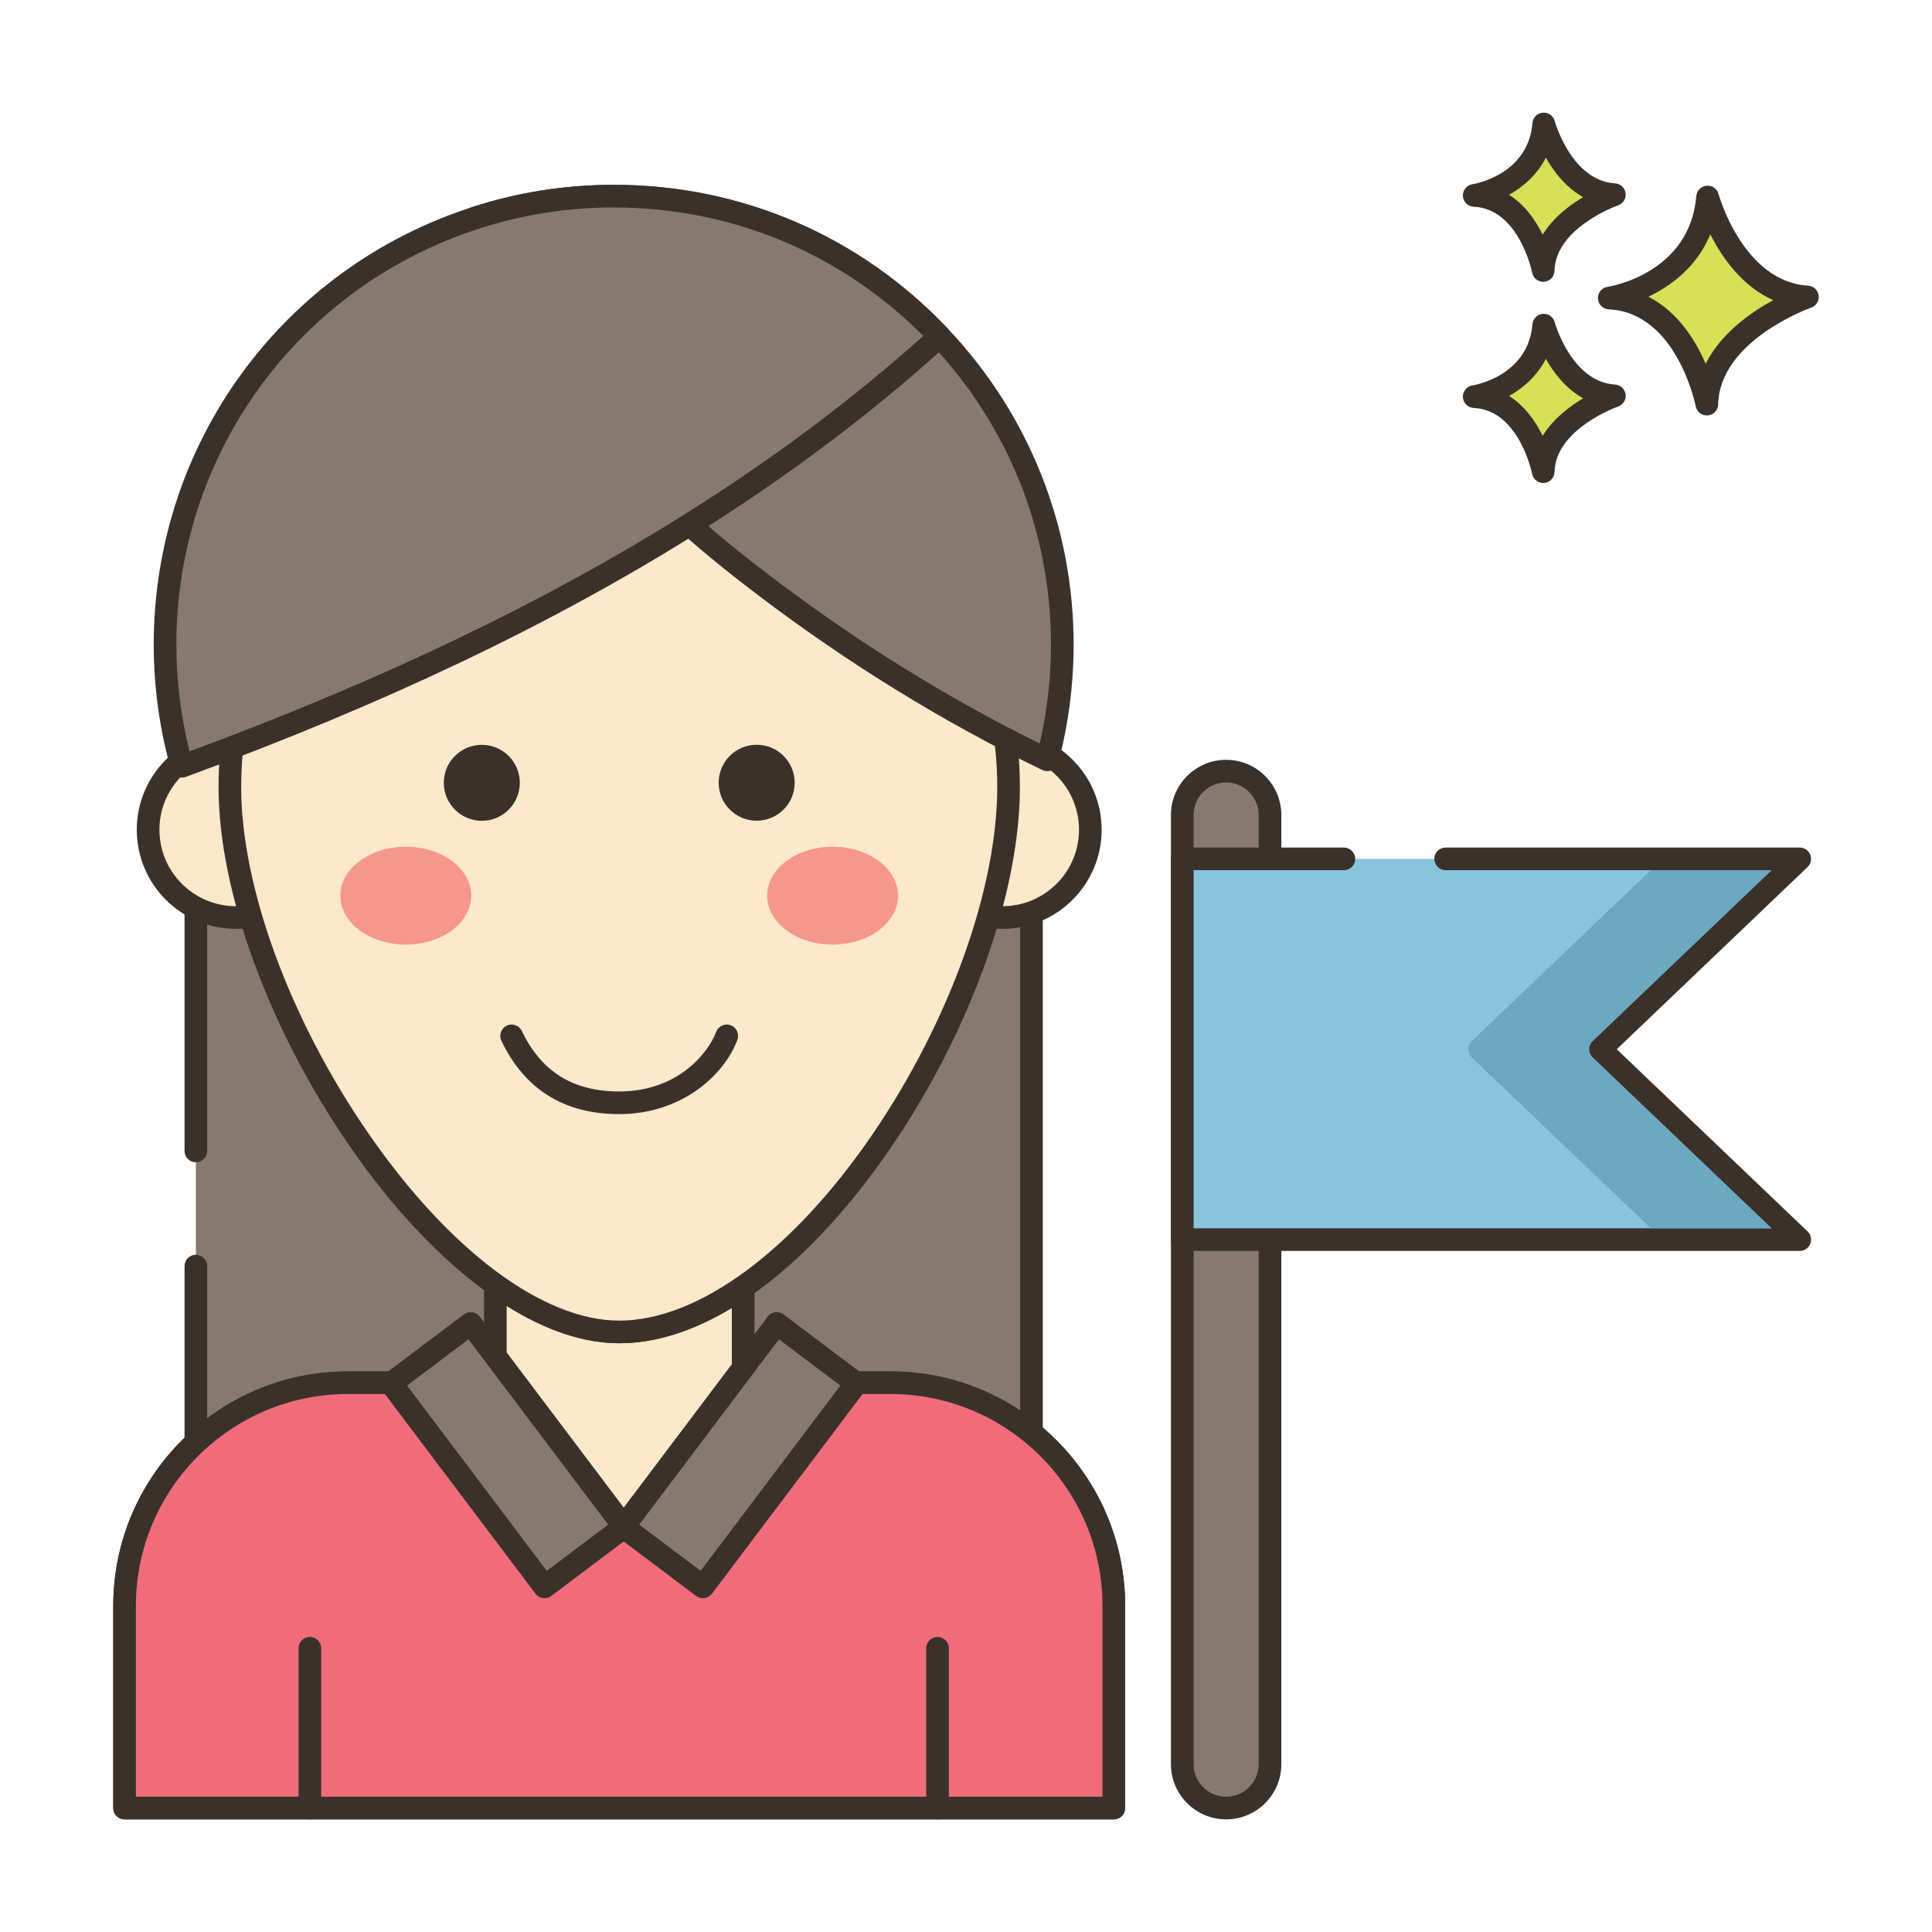 <svg id="Layer_1" enable-background="new 0 0 256 256" height="512" viewBox="0 0 256 256" width="512" xmlns="http://www.w3.org/2000/svg"><path d="m162.469 102.18c-3.211 0-5.814 2.603-5.814 5.814v125.767c0 3.211 2.603 5.814 5.814 5.814s5.814-2.603 5.814-5.814v-125.767c0-3.211-2.603-5.814-5.814-5.814z" fill="#87796f"/><path d="m162.469 100.68c-4.033 0-7.314 3.281-7.314 7.314v125.767c0 4.033 3.281 7.314 7.314 7.314s7.314-3.281 7.314-7.314v-125.767c0-4.033-3.281-7.314-7.314-7.314zm4.314 133.081c0 2.379-1.935 4.314-4.314 4.314s-4.314-1.935-4.314-4.314v-125.767c0-2.379 1.935-4.314 4.314-4.314s4.314 1.935 4.314 4.314z" fill="#3a312a"/><path d="m238.474 113.806h-46.918-13.486-21.411v50.448h81.815l-26.418-25.224z" fill="#89c4db"/><path d="m214.228 139.03 25.282-24.139c.443-.423.585-1.074.357-1.643s-.78-.942-1.393-.942h-46.918c-.829 0-1.5.671-1.5 1.5s.671 1.5 1.5 1.5h43.175l-23.711 22.639c-.297.283-.464.675-.464 1.085s.167.802.464 1.085l23.711 22.639h-76.572v-47.448h19.911c.829 0 1.5-.671 1.5-1.5s-.671-1.5-1.5-1.5h-21.411c-.829 0-1.5.671-1.5 1.5v50.448c0 .829.671 1.5 1.5 1.5h81.815c.613 0 1.165-.373 1.393-.942s.086-1.22-.357-1.643z" fill="#3a312a"/><path d="m226.264 26.102c-.974 11.564-13.031 13.39-13.031 13.39 10.352.487 12.932 14.059 12.932 14.059.221-9.677 13.328-14.202 13.328-14.202-9.819-.588-13.229-13.247-13.229-13.247z" fill="#d7e057"/><path d="m239.583 37.851c-8.61-.515-11.839-12.025-11.871-12.141-.191-.703-.863-1.176-1.583-1.101-.725.066-1.298.642-1.359 1.367-.86 10.215-11.32 11.963-11.761 12.033-.763.115-1.313.79-1.273 1.561.04.77.657 1.384 1.428 1.421 9.033.425 11.505 12.718 11.529 12.842.137.711.759 1.217 1.472 1.217.042 0 .084-.001.126-.005.764-.064 1.356-.693 1.374-1.459.195-8.508 12.198-12.777 12.319-12.819.676-.235 1.092-.914.995-1.623-.099-.709-.682-1.25-1.396-1.293zm-13.573 10.348c-1.358-3.131-3.711-6.909-7.591-8.878 2.933-1.405 6.413-3.913 8.206-8.274 1.551 3.071 4.202 6.881 8.339 8.724-3.009 1.639-6.927 4.406-8.954 8.428z" fill="#3a312a"/><path d="m204.555 43.083c-.689 8.179-9.217 9.47-9.217 9.47 7.322.344 9.147 9.944 9.147 9.944.156-6.844 9.427-10.045 9.427-10.045-6.945-.415-9.357-9.369-9.357-9.369z" fill="#d7e057"/><path d="m214 50.955c-5.769-.345-7.977-8.186-7.998-8.265-.19-.702-.852-1.17-1.582-1.102-.726.065-1.299.642-1.36 1.368-.579 6.871-7.651 8.067-7.947 8.114-.763.115-1.313.79-1.273 1.561.04.77.657 1.384 1.428 1.421 6.039.284 7.728 8.644 7.744 8.726.136.712.759 1.22 1.472 1.22.042 0 .083-.001.125-.005.765-.063 1.358-.694 1.376-1.461.13-5.708 8.336-8.633 8.417-8.661.676-.234 1.094-.913.996-1.622-.098-.71-.683-1.251-1.398-1.294zm-9.589 6.795c-.924-1.886-2.341-3.948-4.449-5.281 1.857-1.041 3.699-2.63 4.873-4.917 1.058 1.874 2.656 3.955 4.944 5.225-1.851 1.101-3.991 2.741-5.368 4.973z" fill="#3a312a"/><path d="m204.555 16.425c-.689 8.179-9.217 9.471-9.217 9.471 7.322.344 9.147 9.944 9.147 9.944.156-6.845 9.427-10.045 9.427-10.045-6.945-.416-9.357-9.37-9.357-9.37z" fill="#d7e057"/><path d="m214 24.297c-5.769-.345-7.977-8.186-7.998-8.265-.19-.702-.852-1.169-1.582-1.102-.726.065-1.299.642-1.36 1.368-.579 6.871-7.651 8.066-7.947 8.113-.762.115-1.313.79-1.273 1.56.04.771.657 1.385 1.428 1.421 6.039.284 7.728 8.645 7.744 8.727.136.712.759 1.22 1.472 1.22.042 0 .083-.001.125-.005.765-.063 1.358-.694 1.376-1.461.13-5.709 8.336-8.633 8.417-8.662.676-.234 1.094-.913.996-1.622-.098-.707-.683-1.249-1.398-1.292zm-9.589 6.797c-.924-1.886-2.341-3.948-4.45-5.281 1.857-1.042 3.7-2.63 4.874-4.917 1.058 1.874 2.656 3.956 4.944 5.225-1.851 1.1-3.991 2.74-5.368 4.973z" fill="#3a312a"/><path d="m25.952 81.468h110.724v126.667h-110.724z" fill="#87796f"/><path d="m136.676 79.968h-110.724c-.829 0-1.5.671-1.5 1.5v71.036c0 .829.671 1.5 1.5 1.5s1.5-.671 1.5-1.5v-69.536h107.724v123.667h-107.724v-38.87c0-.829-.671-1.5-1.5-1.5s-1.5.671-1.5 1.5v40.37c0 .829.671 1.5 1.5 1.5h110.724c.829 0 1.5-.671 1.5-1.5v-126.667c0-.828-.672-1.5-1.5-1.5z" fill="#3a312a"/><path d="m118.011 183.224h-19.54v-12.693c-5.405 3.745-10.997 5.954-16.424 5.954-5.206 0-10.699-2.231-16.081-6.021h-.331v12.759h-19.552c-16.335 0-29.576 13.234-29.576 29.56v26.788h131.08v-26.788c0-16.325-13.241-29.559-29.576-29.559z" fill="#fce8cb"/><path d="m118.011 181.724h-18.04v-11.193c0-.558-.31-1.07-.804-1.329-.494-.26-1.092-.222-1.55.096-5.446 3.774-10.685 5.688-15.569 5.688-4.681 0-9.801-1.934-15.217-5.748-.253-.178-.555-.273-.864-.273h-.331c-.829 0-1.5.671-1.5 1.5v11.259h-18.053c-17.135 0-31.076 13.934-31.076 31.061v26.788c0 .829.671 1.5 1.5 1.5h131.08c.829 0 1.5-.671 1.5-1.5v-26.788c0-17.127-13.941-31.061-31.076-31.061zm28.076 56.348h-128.08v-25.288c0-15.473 12.595-28.061 28.076-28.061h19.552c.829 0 1.5-.671 1.5-1.5v-10.177c5.203 3.279 10.21 4.938 14.913 4.938 4.779 0 9.789-1.576 14.924-4.691v9.93c0 .829.671 1.5 1.5 1.5h19.54c15.481 0 28.076 12.588 28.076 28.061v25.288z" fill="#3a312a"/><path d="m118.011 183.215h-4.675l.122.089-20.325 26.943-10.489-7.898-10.489 7.898-20.325-26.943.121-.089h-5.869c-16.335 0-29.576 13.234-29.576 29.561v26.799h131.08v-26.799c.001-16.327-13.239-29.561-29.575-29.561z" fill="#f16c7a"/><path d="m118.011 181.715h-4.675c-.65 0-1.227.419-1.427 1.038-.019.057-.034.115-.045.173l-19.026 25.221-9.292-6.997c-.534-.402-1.27-.402-1.805 0l-9.292 6.997-19.027-25.223c-.012-.059-.027-.117-.045-.174-.202-.618-.777-1.035-1.426-1.035h-5.869c-17.135 0-31.076 13.934-31.076 31.061v26.799c0 .829.671 1.5 1.5 1.5h131.08c.829 0 1.5-.671 1.5-1.5v-26.799c.001-17.127-13.94-31.061-31.075-31.061zm28.076 56.36h-128.08v-25.299c0-15.473 12.595-28.061 28.076-28.061h4.934l19.941 26.435c.498.662 1.439.793 2.1.295l9.586-7.219 9.586 7.219c.661.498 1.601.366 2.1-.295l19.942-26.435h3.739c15.481 0 28.076 12.588 28.076 28.061z" fill="#3a312a"/><path clip-rule="evenodd" d="m31.261 98.314c-6.427 0-11.637 5.208-11.637 11.632s5.21 11.631 11.637 11.631 11.638-5.208 11.638-11.631c0-6.425-5.21-11.632-11.638-11.632z" fill="#fce8cb" fill-rule="evenodd"/><path d="m31.261 96.814c-7.244 0-13.137 5.891-13.137 13.131s5.894 13.131 13.137 13.131c7.244 0 13.138-5.891 13.138-13.131s-5.894-13.131-13.138-13.131zm0 23.263c-5.59 0-10.137-4.545-10.137-10.131s4.547-10.131 10.137-10.131 10.138 4.545 10.138 10.131-4.548 10.131-10.138 10.131z" fill="#3a312a"/><path clip-rule="evenodd" d="m132.836 98.314c-6.427 0-11.638 5.208-11.638 11.632s5.21 11.631 11.638 11.631 11.638-5.208 11.638-11.631c0-6.425-5.211-11.632-11.638-11.632z" fill="#fce8cb" fill-rule="evenodd"/><path d="m132.836 96.814c-7.244 0-13.138 5.891-13.138 13.131s5.894 13.131 13.138 13.131 13.138-5.891 13.138-13.131-5.894-13.131-13.138-13.131zm0 23.263c-5.59 0-10.138-4.545-10.138-10.131s4.548-10.131 10.138-10.131 10.138 4.545 10.138 10.131-4.548 10.131-10.138 10.131z" fill="#3a312a"/><path d="m82.049 52.736c-28.492 0-51.59 23.086-51.59 51.563s28.538 72.188 51.59 72.188c24.149 0 51.59-43.711 51.59-72.188s-23.098-51.563-51.59-51.563z" fill="#fce8cb"/><path d="m82.049 51.236c-29.274 0-53.09 23.804-53.09 53.063 0 13.838 6.674 32.087 17.417 47.626 11.283 16.32 24.619 26.063 35.673 26.063 11.638 0 24.793-9.502 36.09-26.07 10.486-15.377 17-33.624 17-47.618 0-29.26-23.816-53.064-53.09-53.064zm33.612 98.992c-10.572 15.504-23.137 24.76-33.612 24.76-10.07 0-22.483-9.259-33.206-24.769-10.415-15.064-16.885-32.66-16.885-45.92 0-27.605 22.47-50.063 50.09-50.063s50.09 22.458 50.09 50.063c.001 13.424-6.313 31.022-16.477 45.929z" fill="#3a312a"/><ellipse cx="63.835" cy="103.717" fill="#3a312a" rx="5.033" ry="5.035" transform="matrix(.003 -1 1 .003 -40.066 167.251)"/><path d="m100.263 98.684c-2.781 0-5.035 2.253-5.035 5.033s2.254 5.033 5.035 5.033 5.036-2.253 5.036-5.033c-.001-2.779-2.255-5.033-5.036-5.033z" fill="#3a312a"/><path d="m53.771 112.198c-4.79 0-8.674 2.902-8.674 6.481s3.884 6.481 8.674 6.481c4.791 0 8.674-2.902 8.674-6.481s-3.884-6.481-8.674-6.481z" fill="#f5978a"/><path d="m110.327 112.198c-4.791 0-8.674 2.902-8.674 6.481s3.884 6.481 8.674 6.481 8.674-2.902 8.674-6.481-3.884-6.481-8.674-6.481z" fill="#f5978a"/><path d="m60.668 175.932h13.186v33.749h-13.186z" fill="#87796f" transform="matrix(.799 -.602 .602 .799 -102.467 79.269)"/><path d="m83.885 201.41-20.319-26.947c-.5-.66-1.439-.792-2.1-.295l-10.532 7.934c-.318.24-.528.596-.583.99-.056.394.048.794.288 1.112l20.319 26.947c.295.391.744.597 1.199.597.314 0 .631-.098.901-.302l10.532-7.933c.318-.24.528-.595.583-.99.055-.396-.048-.795-.288-1.113zm-11.435 6.736-18.513-24.551 8.136-6.129 18.513 24.552z" fill="#3a312a"/><path d="m81.152 186.213h33.749v13.186h-33.749z" fill="#87796f" transform="matrix(.602 -.799 .799 .602 -114.938 154.995)"/><g fill="#3a312a"><path d="m114.938 183.091c-.055-.394-.265-.75-.583-.99l-10.532-7.934c-.661-.498-1.602-.365-2.1.295l-20.32 26.948c-.24.318-.343.718-.288 1.112.055.395.265.75.583.99l10.532 7.933c.27.204.587.302.901.302.455 0 .904-.206 1.199-.597l20.319-26.947c.241-.318.344-.718.289-1.112zm-22.1 25.055-8.136-6.128 18.513-24.552 8.136 6.129z"/><path d="m41.06 216.902c-.829 0-1.5.671-1.5 1.5v21.173c0 .829.671 1.5 1.5 1.5s1.5-.671 1.5-1.5v-21.173c0-.828-.672-1.5-1.5-1.5z"/><path d="m124.228 216.902c-.829 0-1.5.671-1.5 1.5v21.173c0 .829.671 1.5 1.5 1.5s1.5-.671 1.5-1.5v-21.173c0-.828-.671-1.5-1.5-1.5z"/><path d="m96.829 135.851c-.773-.29-1.64.102-1.931.878-1.023 2.73-5.026 7.895-12.851 7.895-6.113 0-10.333-2.621-12.9-8.013-.357-.748-1.252-1.065-2-.709s-1.065 1.251-.71 2c3.073 6.452 8.325 9.723 15.609 9.723 8.225 0 13.884-5.102 15.66-9.842.292-.777-.102-1.641-.877-1.932z"/></g><path d="m124.497 44.577c-10.84-11.446-26.181-18.586-43.186-18.586-6.36 0-12.483.999-18.22 2.856 4.544 10.533 9.915 20.648 17.231 29.453 3.363 4.037 7.09 7.763 11.033 11.22 3.212 2.856 6.575 5.551 9.991 8.139 11.645 8.837 24.214 16.654 37.428 23.021 1.3-4.875 1.987-9.996 1.987-15.279 0-15.817-6.177-30.183-16.264-40.824z" fill="#87796f"/><path d="m125.586 43.546c-11.637-12.288-27.36-19.055-44.276-19.055-6.394 0-12.679.985-18.682 2.929-.402.13-.731.424-.904.809-.174.385-.178.825-.011 1.213 5.392 12.5 10.939 21.975 17.456 29.818 3.218 3.863 6.985 7.695 11.189 11.382 2.946 2.62 6.244 5.307 10.081 8.213 12.025 9.125 24.704 16.923 37.684 23.177.206.099.429.149.651.149.213 0 .427-.045.626-.137.406-.187.708-.545.823-.977 1.353-5.072 2.038-10.342 2.038-15.666 0-15.648-5.922-30.512-16.675-41.855zm12.181 54.974c-12.222-6.027-24.161-13.441-35.515-22.057-3.774-2.859-7.013-5.497-9.908-8.071-4.094-3.59-7.751-7.309-10.868-11.051-6.061-7.294-11.274-16.081-16.339-27.555 5.222-1.524 10.654-2.295 16.173-2.295 16.083 0 31.033 6.435 42.098 18.119 10.223 10.784 15.853 24.915 15.853 39.791 0 4.444-.502 8.849-1.494 13.119z" fill="#3a312a"/><path d="m81.31 25.991c-6.36 0-12.483.999-18.22 2.856-23.913 7.677-41.22 30.097-41.22 56.554 0 5.594.773 11.006 2.224 16.138 23.452-8.601 46.366-18.93 67.261-32.019 11.785-7.376 22.915-15.623 33.142-24.943-10.84-11.446-26.181-18.586-43.187-18.586z" fill="#87796f"/><path d="m125.586 43.546c-11.637-12.288-27.36-19.055-44.276-19.055-6.394 0-12.679.985-18.678 2.928-25.278 8.115-42.262 31.416-42.262 57.981 0 5.625.767 11.192 2.281 16.546.113.402.39.738.762.928.213.109.447.164.682.164.174 0 .349-.03.517-.092 26.309-9.648 48.402-20.167 67.541-32.155 12.305-7.702 23.527-16.149 33.356-25.105.298-.271.474-.651.489-1.054s-.135-.794-.412-1.086zm-35.027 24.703c-18.586 11.643-40.006 21.893-65.44 31.313-1.161-4.604-1.749-9.36-1.749-14.162 0-25.256 16.147-47.41 40.183-55.126 5.704-1.847 11.678-2.783 17.758-2.783 15.57 0 30.079 6.03 41.027 17.017-9.42 8.45-20.103 16.432-31.779 23.741z" fill="#3a312a"/><path d="m210.552 139.03c0-.41.17-.8.47-1.08l23.71-22.64h-16l-23.71 22.64c-.3.28-.47.67-.47 1.08s.17.8.47 1.09l23.71 22.63h16l-23.71-22.63c-.3-.29-.47-.68-.47-1.09z" fill="#6ca8bf"/></svg>